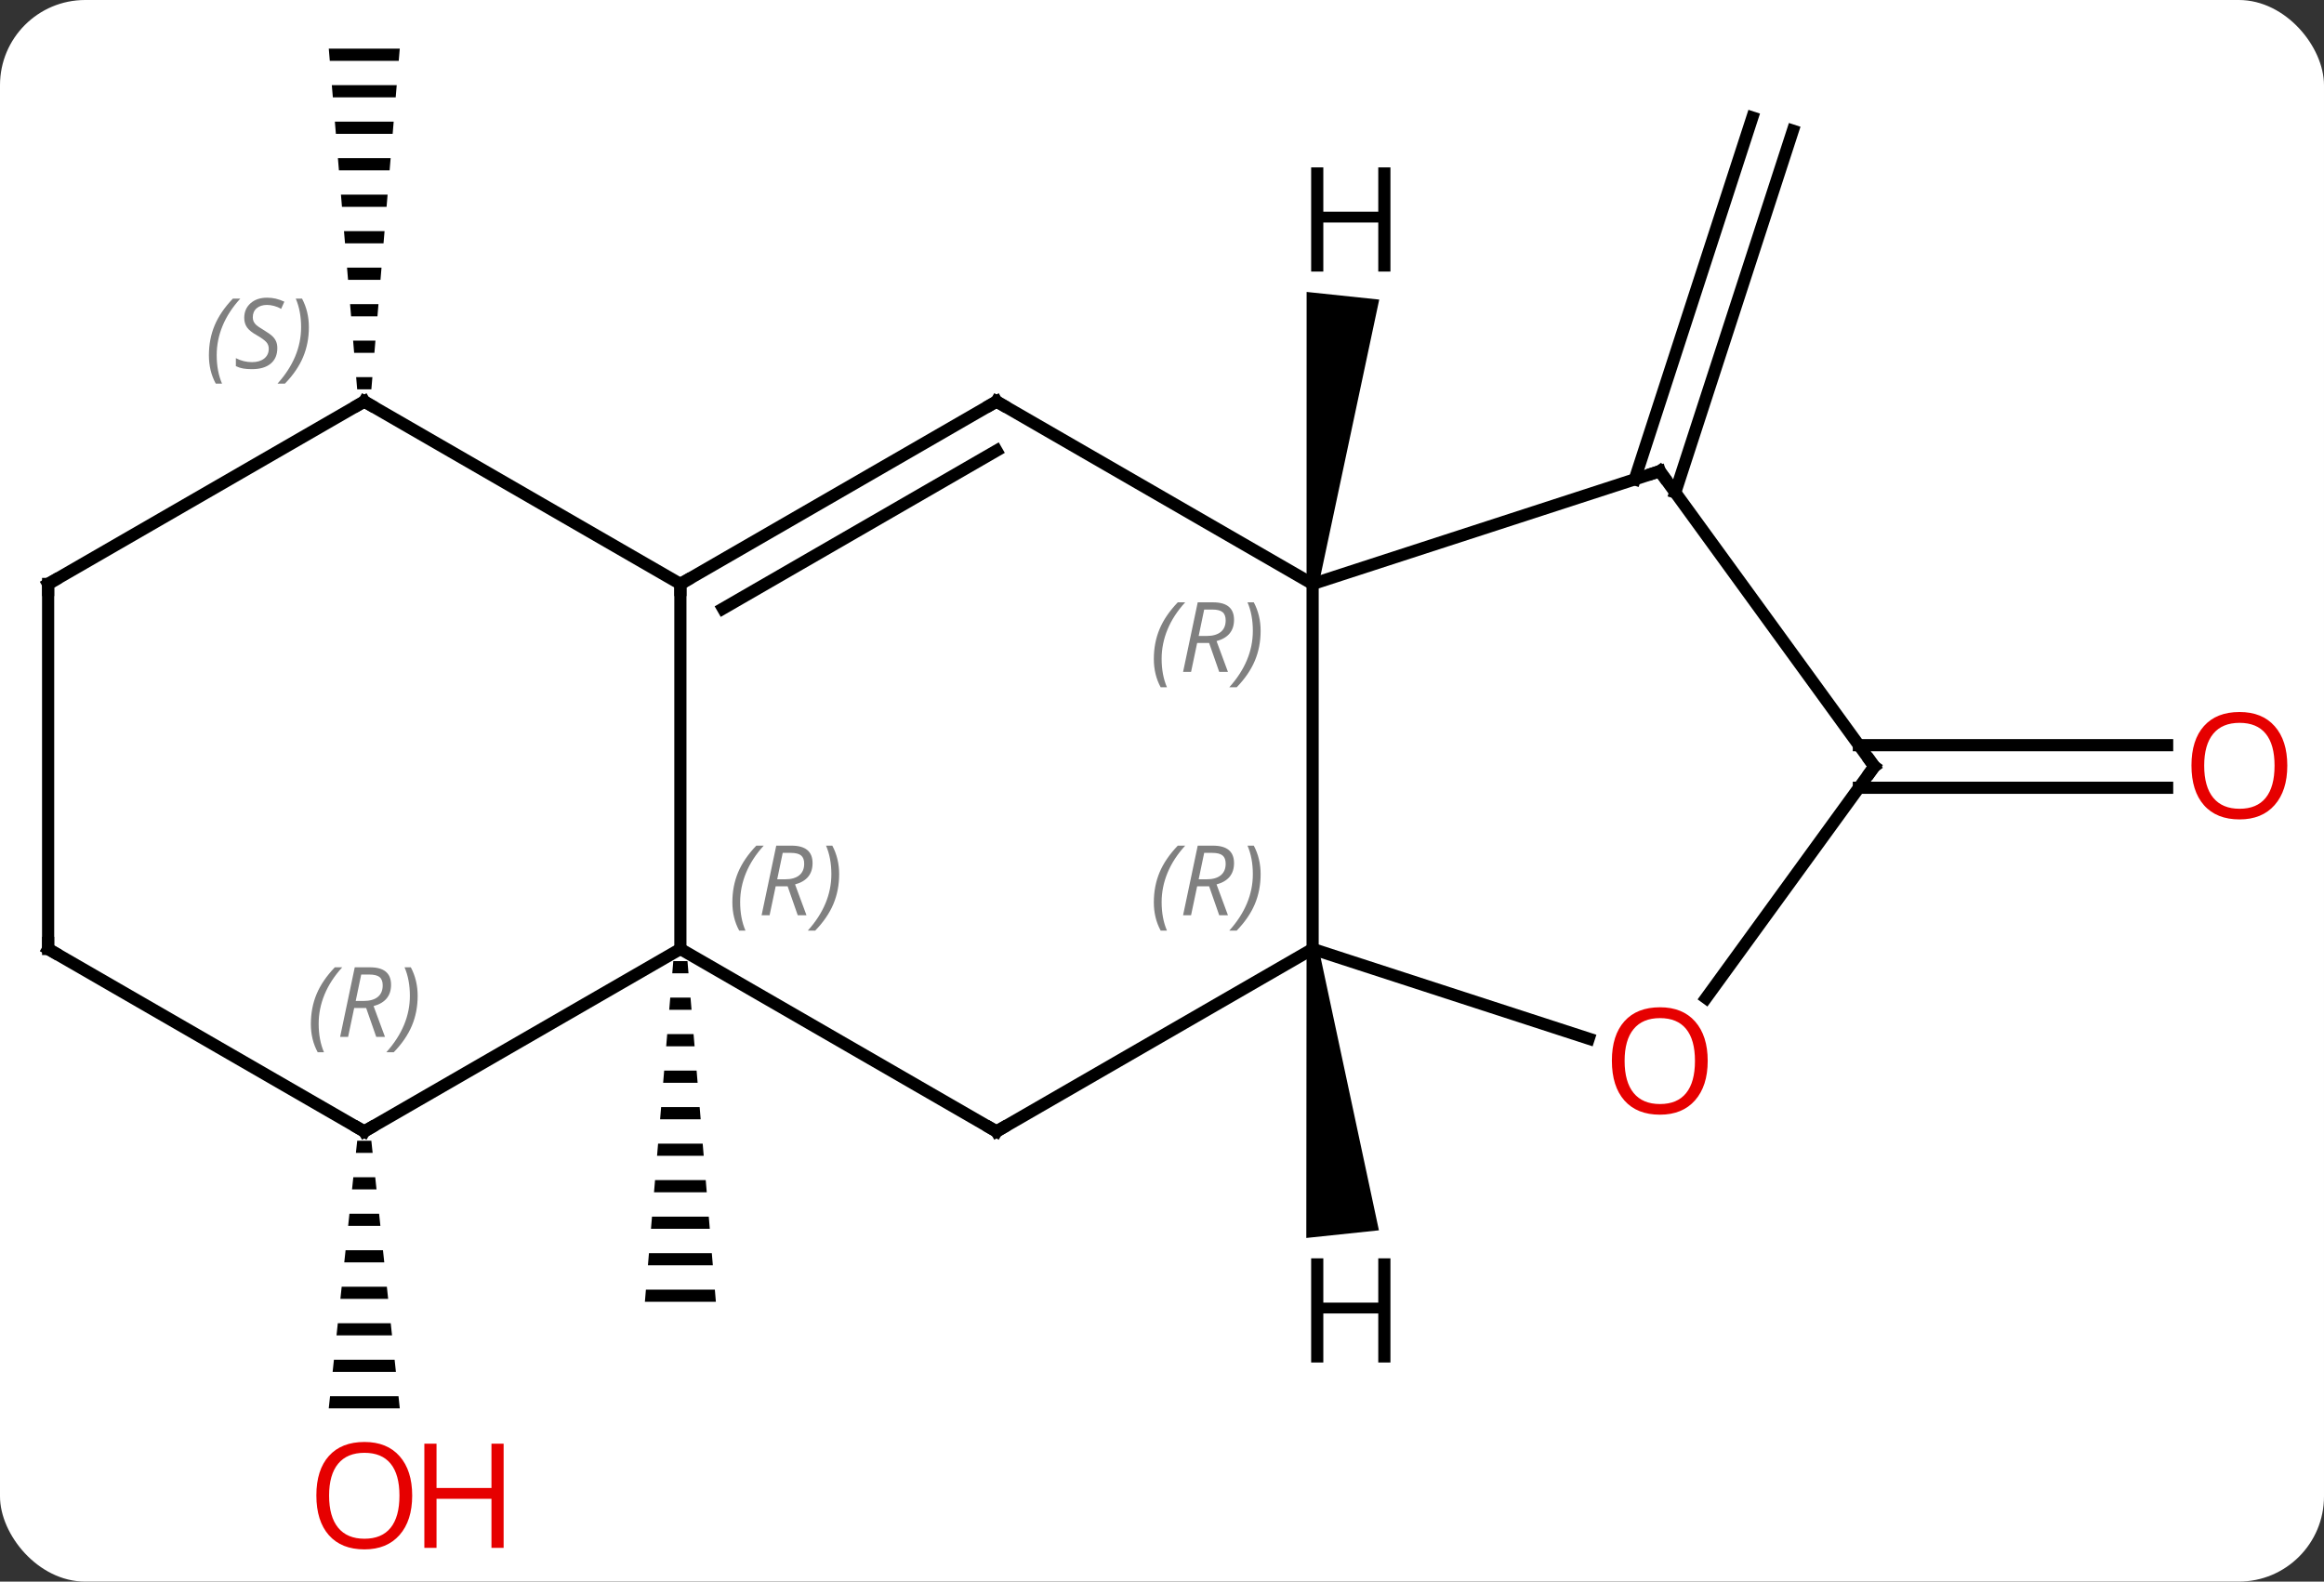 <svg width="191" viewBox="0 0 191 130" style="fill-opacity:1; color-rendering:auto; color-interpolation:auto; text-rendering:auto; stroke:black; stroke-linecap:square; stroke-miterlimit:10; shape-rendering:auto; stroke-opacity:1; fill:black; stroke-dasharray:none; font-weight:normal; stroke-width:1; font-family:'Open Sans'; font-style:normal; stroke-linejoin:miter; font-size:12; stroke-dashoffset:0; image-rendering:auto;" height="130" class="cas-substance-image" xmlns:xlink="http://www.w3.org/1999/xlink" xmlns="http://www.w3.org/2000/svg"><rect x="0" y="0" width="191" height="130" fill="#333333" stroke="none"/><svg class="cas-substance-single-component"><rect y="0" x="0" width="191" stroke="none" ry="7" rx="7" height="130" fill="white" class="cas-substance-group"/><svg y="0" x="0" width="191" viewBox="0 0 191 130" style="fill:black;" height="130" class="cas-substance-single-component-image"><svg><g><g transform="translate(94,63)" style="text-rendering:geometricPrecision; color-rendering:optimizeQuality; color-interpolation:linearRGB; stroke-linecap:butt; image-rendering:optimizeQuality;"><path style="stroke:none;" d="M-38.665 16 L-38.749 17 L-37.415 17 L-37.499 16 ZM-38.915 19 L-38.999 20 L-37.165 20 L-37.249 19 ZM-39.165 22 L-39.249 23 L-36.915 23 L-36.999 22 ZM-39.415 25 L-39.499 26 L-36.665 26 L-36.749 25 ZM-39.665 28 L-39.749 29 L-36.415 29 L-36.499 28 ZM-39.915 31 L-39.999 32 L-36.165 32 L-36.249 31 ZM-40.165 34 L-40.249 35 L-35.915 35 L-35.999 34 ZM-40.415 37 L-40.499 38 L-35.665 38 L-35.749 37 ZM-40.665 40 L-40.749 41 L-35.415 41 L-35.499 40 ZM-40.915 43 L-40.999 44 L-35.165 44 L-35.249 43 Z"/><path style="stroke:none;" d="M-64.643 30.762 L-64.749 31.762 L-63.375 31.762 L-63.481 30.762 ZM-64.962 33.762 L-65.068 34.762 L-63.056 34.762 L-63.162 33.762 ZM-65.281 36.762 L-65.387 37.762 L-62.737 37.762 L-62.843 36.762 ZM-65.599 39.762 L-65.706 40.762 L-62.418 40.762 L-62.525 39.762 ZM-65.918 42.762 L-66.025 43.762 L-62.099 43.762 L-62.206 42.762 ZM-66.237 45.762 L-66.343 46.762 L-61.781 46.762 L-61.887 45.762 ZM-66.556 48.762 L-66.662 49.762 L-61.462 49.762 L-61.568 48.762 ZM-66.875 51.762 L-66.981 52.762 L-61.143 52.762 L-61.249 51.762 Z"/><path style="stroke:none;" d="M-66.979 -59 L-66.895 -58 L-61.229 -58 L-61.145 -59 ZM-66.729 -56 L-66.645 -55 L-61.479 -55 L-61.395 -56 ZM-66.479 -53 L-66.395 -52 L-61.729 -52 L-61.645 -53 ZM-66.229 -50 L-66.145 -49 L-61.979 -49 L-61.895 -50 ZM-65.979 -47 L-65.895 -46 L-62.229 -46 L-62.145 -47 ZM-65.729 -44 L-65.645 -43 L-62.479 -43 L-62.395 -44 ZM-65.479 -41 L-65.395 -40 L-62.729 -40 L-62.645 -41 ZM-65.229 -38 L-65.145 -37 L-62.979 -37 L-62.895 -38 ZM-64.979 -35 L-64.895 -34 L-63.229 -34 L-63.145 -35 ZM-64.729 -32 L-64.645 -31 L-63.479 -31 L-63.395 -32 Z"/><line y2="-23.602" y1="-53.344" x2="40.354" x1="50.017" style="fill:none;"/><line y2="-22.52" y1="-52.262" x2="43.682" x1="53.345" style="fill:none;"/><line y2="-1.75" y1="-1.75" x2="58.773" x1="84.108" style="fill:none;"/><line y2="1.75" y1="1.75" x2="58.773" x1="84.108" style="fill:none;"/><line y2="-15" y1="15" x2="-38.082" x1="-38.082" style="fill:none;"/><line y2="30" y1="15" x2="-12.102" x1="-38.082" style="fill:none;"/><line y2="30" y1="15" x2="-64.062" x1="-38.082" style="fill:none;"/><line y2="-30" y1="-15" x2="-12.102" x1="-38.082" style="fill:none;"/><line y2="-25.959" y1="-12.979" x2="-12.102" x1="-34.582" style="fill:none;"/><line y2="-30" y1="-15" x2="-64.062" x1="-38.082" style="fill:none;"/><line y2="15" y1="30" x2="13.878" x1="-12.102" style="fill:none;"/><line y2="15" y1="30" x2="-90.045" x1="-64.062" style="fill:none;"/><line y2="-15" y1="-30" x2="13.878" x1="-12.102" style="fill:none;"/><line y2="-15" y1="-30" x2="-90.045" x1="-64.062" style="fill:none;"/><line y2="-15" y1="15" x2="13.878" x1="13.878" style="fill:none;"/><line y2="22.373" y1="15" x2="36.571" x1="13.878" style="fill:none;"/><line y2="-15" y1="15" x2="-90.045" x1="-90.045" style="fill:none;"/><line y2="-24.27" y1="-15" x2="42.411" x1="13.878" style="fill:none;"/><line y2="0" y1="19.033" x2="60.045" x1="46.216" style="fill:none;"/><line y2="0" y1="-24.27" x2="60.045" x1="42.411" style="fill:none;"/><path style="stroke:none;" d="M13.381 15.052 L14.375 14.948 L19.327 38.126 L13.36 38.754 Z"/><path style="stroke:none;" d="M14.375 -14.948 L13.381 -15.052 L13.386 -39.004 L19.353 -38.376 Z"/></g><g transform="translate(94,63)" style="fill:rgb(230,0,0); text-rendering:geometricPrecision; color-rendering:optimizeQuality; image-rendering:optimizeQuality; font-family:'Open Sans'; stroke:rgb(230,0,0); color-interpolation:linearRGB;"><path style="stroke:none;" d="M-60.124 59.93 Q-60.124 61.992 -61.164 63.172 Q-62.203 64.352 -64.046 64.352 Q-65.937 64.352 -66.968 63.188 Q-67.999 62.023 -67.999 59.914 Q-67.999 57.82 -66.968 56.672 Q-65.937 55.523 -64.046 55.523 Q-62.187 55.523 -61.156 56.695 Q-60.124 57.867 -60.124 59.93 ZM-66.953 59.93 Q-66.953 61.664 -66.21 62.57 Q-65.468 63.477 -64.046 63.477 Q-62.624 63.477 -61.898 62.578 Q-61.171 61.68 -61.171 59.93 Q-61.171 58.195 -61.898 57.305 Q-62.624 56.414 -64.046 56.414 Q-65.468 56.414 -66.21 57.312 Q-66.953 58.211 -66.953 59.93 Z"/><path style="stroke:none;" d="M-52.609 64.227 L-53.609 64.227 L-53.609 60.195 L-58.124 60.195 L-58.124 64.227 L-59.124 64.227 L-59.124 55.664 L-58.124 55.664 L-58.124 59.305 L-53.609 59.305 L-53.609 55.664 L-52.609 55.664 L-52.609 64.227 Z"/><path style="stroke:none;" d="M93.983 -0.07 Q93.983 1.992 92.943 3.172 Q91.904 4.352 90.061 4.352 Q88.17 4.352 87.139 3.188 Q86.108 2.023 86.108 -0.086 Q86.108 -2.18 87.139 -3.328 Q88.17 -4.477 90.061 -4.477 Q91.92 -4.477 92.951 -3.305 Q93.983 -2.133 93.983 -0.07 ZM87.154 -0.07 Q87.154 1.664 87.897 2.57 Q88.639 3.477 90.061 3.477 Q91.483 3.477 92.209 2.578 Q92.936 1.68 92.936 -0.07 Q92.936 -1.805 92.209 -2.695 Q91.483 -3.586 90.061 -3.586 Q88.639 -3.586 87.897 -2.688 Q87.154 -1.789 87.154 -0.07 Z"/></g><g transform="translate(94,63)" style="font-size:8.4px; fill:gray; text-rendering:geometricPrecision; image-rendering:optimizeQuality; color-rendering:optimizeQuality; font-family:'Open Sans'; font-style:italic; stroke:gray; color-interpolation:linearRGB;"><path style="stroke:none;" d="M-33.81 11.164 Q-33.81 9.836 -33.342 8.711 Q-32.873 7.586 -31.842 6.508 L-31.232 6.508 Q-32.201 7.57 -32.685 8.742 Q-33.17 9.914 -33.17 11.149 Q-33.17 12.477 -32.732 13.492 L-33.248 13.492 Q-33.81 12.461 -33.81 11.164 ZM-30.25 9.852 L-30.75 12.227 L-31.407 12.227 L-30.203 6.508 L-28.953 6.508 Q-27.219 6.508 -27.219 7.945 Q-27.219 9.305 -28.657 9.695 L-27.719 12.227 L-28.438 12.227 L-29.266 9.852 L-30.25 9.852 ZM-29.672 7.102 Q-30.063 9.024 -30.125 9.274 L-29.469 9.274 Q-28.719 9.274 -28.313 8.945 Q-27.907 8.617 -27.907 7.992 Q-27.907 7.524 -28.164 7.313 Q-28.422 7.102 -29.016 7.102 L-29.672 7.102 ZM-25.033 8.852 Q-25.033 10.18 -25.51 11.313 Q-25.986 12.445 -27.002 13.492 L-27.611 13.492 Q-25.674 11.336 -25.674 8.852 Q-25.674 7.524 -26.111 6.508 L-25.596 6.508 Q-25.033 7.57 -25.033 8.852 Z"/></g><g transform="translate(94,63)" style="stroke-linecap:butt; font-size:8.4px; text-rendering:geometricPrecision; image-rendering:optimizeQuality; color-rendering:optimizeQuality; font-family:'Open Sans'; font-style:italic; color-interpolation:linearRGB; stroke-miterlimit:5;"><path style="fill:none;" d="M-37.649 -15.25 L-38.082 -15 L-38.082 -14.5"/><path style="fill:none;" d="M-12.535 29.75 L-12.102 30 L-11.669 29.75"/><path style="fill:none;" d="M-63.629 29.75 L-64.062 30 L-64.495 29.75"/><path style="fill:gray; stroke:none;" d="M-68.451 21.164 Q-68.451 19.836 -67.982 18.711 Q-67.513 17.586 -66.482 16.508 L-65.873 16.508 Q-66.841 17.57 -67.326 18.742 Q-67.81 19.914 -67.81 21.148 Q-67.81 22.477 -67.373 23.492 L-67.888 23.492 Q-68.451 22.461 -68.451 21.164 ZM-64.891 19.852 L-65.391 22.227 L-66.047 22.227 L-64.844 16.508 L-63.594 16.508 Q-61.86 16.508 -61.86 17.945 Q-61.86 19.305 -63.297 19.695 L-62.36 22.227 L-63.078 22.227 L-63.907 19.852 L-64.891 19.852 ZM-64.313 17.102 Q-64.703 19.023 -64.766 19.273 L-64.11 19.273 Q-63.36 19.273 -62.953 18.945 Q-62.547 18.617 -62.547 17.992 Q-62.547 17.523 -62.805 17.312 Q-63.063 17.102 -63.657 17.102 L-64.313 17.102 ZM-59.674 18.852 Q-59.674 20.18 -60.15 21.312 Q-60.627 22.445 -61.642 23.492 L-62.252 23.492 Q-60.314 21.336 -60.314 18.852 Q-60.314 17.523 -60.752 16.508 L-60.236 16.508 Q-59.674 17.57 -59.674 18.852 Z"/><path style="fill:none;" d="M-12.535 -29.75 L-12.102 -30 L-11.669 -29.75"/><path style="fill:none;" d="M-63.629 -29.75 L-64.062 -30 L-64.495 -29.75"/><path style="fill:gray; stroke:none;" d="M-76.831 -33.797 Q-76.831 -35.125 -76.362 -36.25 Q-75.893 -37.375 -74.862 -38.453 L-74.253 -38.453 Q-75.222 -37.391 -75.706 -36.219 Q-76.19 -35.047 -76.19 -33.812 Q-76.19 -32.484 -75.753 -31.469 L-76.268 -31.469 Q-76.831 -32.5 -76.831 -33.797 ZM-71.208 -34.391 Q-71.208 -33.562 -71.755 -33.109 Q-72.302 -32.656 -73.302 -32.656 Q-73.708 -32.656 -74.021 -32.711 Q-74.333 -32.766 -74.615 -32.906 L-74.615 -33.562 Q-73.99 -33.234 -73.286 -33.234 Q-72.661 -33.234 -72.286 -33.531 Q-71.911 -33.828 -71.911 -34.344 Q-71.911 -34.656 -72.115 -34.883 Q-72.318 -35.109 -72.88 -35.437 Q-73.474 -35.766 -73.701 -36.094 Q-73.927 -36.422 -73.927 -36.875 Q-73.927 -37.609 -73.411 -38.07 Q-72.896 -38.531 -72.052 -38.531 Q-71.677 -38.531 -71.341 -38.453 Q-71.005 -38.375 -70.63 -38.203 L-70.896 -37.609 Q-71.146 -37.766 -71.466 -37.852 Q-71.786 -37.937 -72.052 -37.937 Q-72.583 -37.937 -72.904 -37.664 Q-73.224 -37.391 -73.224 -36.922 Q-73.224 -36.719 -73.154 -36.57 Q-73.083 -36.422 -72.943 -36.289 Q-72.802 -36.156 -72.38 -35.906 Q-71.818 -35.562 -71.615 -35.367 Q-71.411 -35.172 -71.31 -34.937 Q-71.208 -34.703 -71.208 -34.391 ZM-68.614 -36.109 Q-68.614 -34.781 -69.09 -33.648 Q-69.567 -32.516 -70.583 -31.469 L-71.192 -31.469 Q-69.254 -33.625 -69.254 -36.109 Q-69.254 -37.437 -69.692 -38.453 L-69.176 -38.453 Q-68.614 -37.391 -68.614 -36.109 Z"/><path style="fill:gray; stroke:none;" d="M0.829 11.164 Q0.829 9.836 1.298 8.711 Q1.767 7.586 2.798 6.508 L3.407 6.508 Q2.438 7.57 1.954 8.742 Q1.47 9.914 1.47 11.149 Q1.47 12.477 1.907 13.492 L1.392 13.492 Q0.829 12.461 0.829 11.164 ZM4.389 9.852 L3.889 12.227 L3.233 12.227 L4.436 6.508 L5.686 6.508 Q7.42 6.508 7.42 7.945 Q7.42 9.305 5.983 9.695 L6.92 12.227 L6.202 12.227 L5.373 9.852 L4.389 9.852 ZM4.967 7.102 Q4.577 9.024 4.514 9.274 L5.17 9.274 Q5.92 9.274 6.327 8.945 Q6.733 8.617 6.733 7.992 Q6.733 7.524 6.475 7.313 Q6.217 7.102 5.623 7.102 L4.967 7.102 ZM9.606 8.852 Q9.606 10.18 9.13 11.313 Q8.653 12.445 7.638 13.492 L7.028 13.492 Q8.966 11.336 8.966 8.852 Q8.966 7.524 8.528 6.508 L9.044 6.508 Q9.606 7.57 9.606 8.852 Z"/><path style="fill:none;" d="M-89.612 15.25 L-90.045 15 L-90.045 14.5"/><path style="fill:gray; stroke:none;" d="M0.829 -8.836 Q0.829 -10.164 1.298 -11.289 Q1.767 -12.414 2.798 -13.492 L3.407 -13.492 Q2.438 -12.43 1.954 -11.258 Q1.47 -10.086 1.47 -8.852 Q1.47 -7.524 1.907 -6.508 L1.392 -6.508 Q0.829 -7.539 0.829 -8.836 ZM4.389 -10.149 L3.889 -7.774 L3.233 -7.774 L4.436 -13.492 L5.686 -13.492 Q7.42 -13.492 7.42 -12.055 Q7.42 -10.695 5.983 -10.305 L6.92 -7.774 L6.202 -7.774 L5.373 -10.149 L4.389 -10.149 ZM4.967 -12.899 Q4.577 -10.977 4.514 -10.727 L5.17 -10.727 Q5.92 -10.727 6.327 -11.055 Q6.733 -11.383 6.733 -12.008 Q6.733 -12.477 6.475 -12.688 Q6.217 -12.899 5.623 -12.899 L4.967 -12.899 ZM9.606 -11.149 Q9.606 -9.82 9.13 -8.688 Q8.653 -7.555 7.638 -6.508 L7.028 -6.508 Q8.966 -8.664 8.966 -11.149 Q8.966 -12.477 8.528 -13.492 L9.044 -13.492 Q9.606 -12.43 9.606 -11.149 Z"/><path style="fill:none;" d="M-89.612 -15.25 L-90.045 -15 L-90.045 -14.5"/></g><g transform="translate(94,63)" style="stroke-linecap:butt; fill:rgb(230,0,0); text-rendering:geometricPrecision; color-rendering:optimizeQuality; image-rendering:optimizeQuality; font-family:'Open Sans'; stroke:rgb(230,0,0); color-interpolation:linearRGB; stroke-miterlimit:5;"><path style="stroke:none;" d="M46.349 24.2 Q46.349 26.262 45.309 27.442 Q44.27 28.622 42.427 28.622 Q40.536 28.622 39.505 27.457 Q38.474 26.293 38.474 24.184 Q38.474 22.09 39.505 20.942 Q40.536 19.793 42.427 19.793 Q44.286 19.793 45.317 20.965 Q46.349 22.137 46.349 24.2 ZM39.52 24.2 Q39.52 25.934 40.263 26.84 Q41.005 27.747 42.427 27.747 Q43.849 27.747 44.575 26.848 Q45.302 25.95 45.302 24.2 Q45.302 22.465 44.575 21.575 Q43.849 20.684 42.427 20.684 Q41.005 20.684 40.263 21.582 Q39.52 22.481 39.52 24.2 Z"/><path style="fill:none; stroke:black;" d="M41.935 -24.116 L42.411 -24.27 L42.705 -23.866"/><path style="fill:none; stroke:black;" d="M59.751 0.405 L60.045 0 L59.751 -0.405"/><path style="fill:black; stroke:none;" d="M20.274 48.991 L19.274 48.991 L19.274 44.96 L14.758 44.96 L14.758 48.991 L13.758 48.991 L13.758 40.429 L14.758 40.429 L14.758 44.069 L19.274 44.069 L19.274 40.429 L20.274 40.429 L20.274 48.991 Z"/><path style="fill:black; stroke:none;" d="M20.274 -40.679 L19.274 -40.679 L19.274 -44.71 L14.758 -44.71 L14.758 -40.679 L13.758 -40.679 L13.758 -49.241 L14.758 -49.241 L14.758 -45.601 L19.274 -45.601 L19.274 -49.241 L20.274 -49.241 L20.274 -40.679 Z"/></g></g></svg></svg></svg></svg>